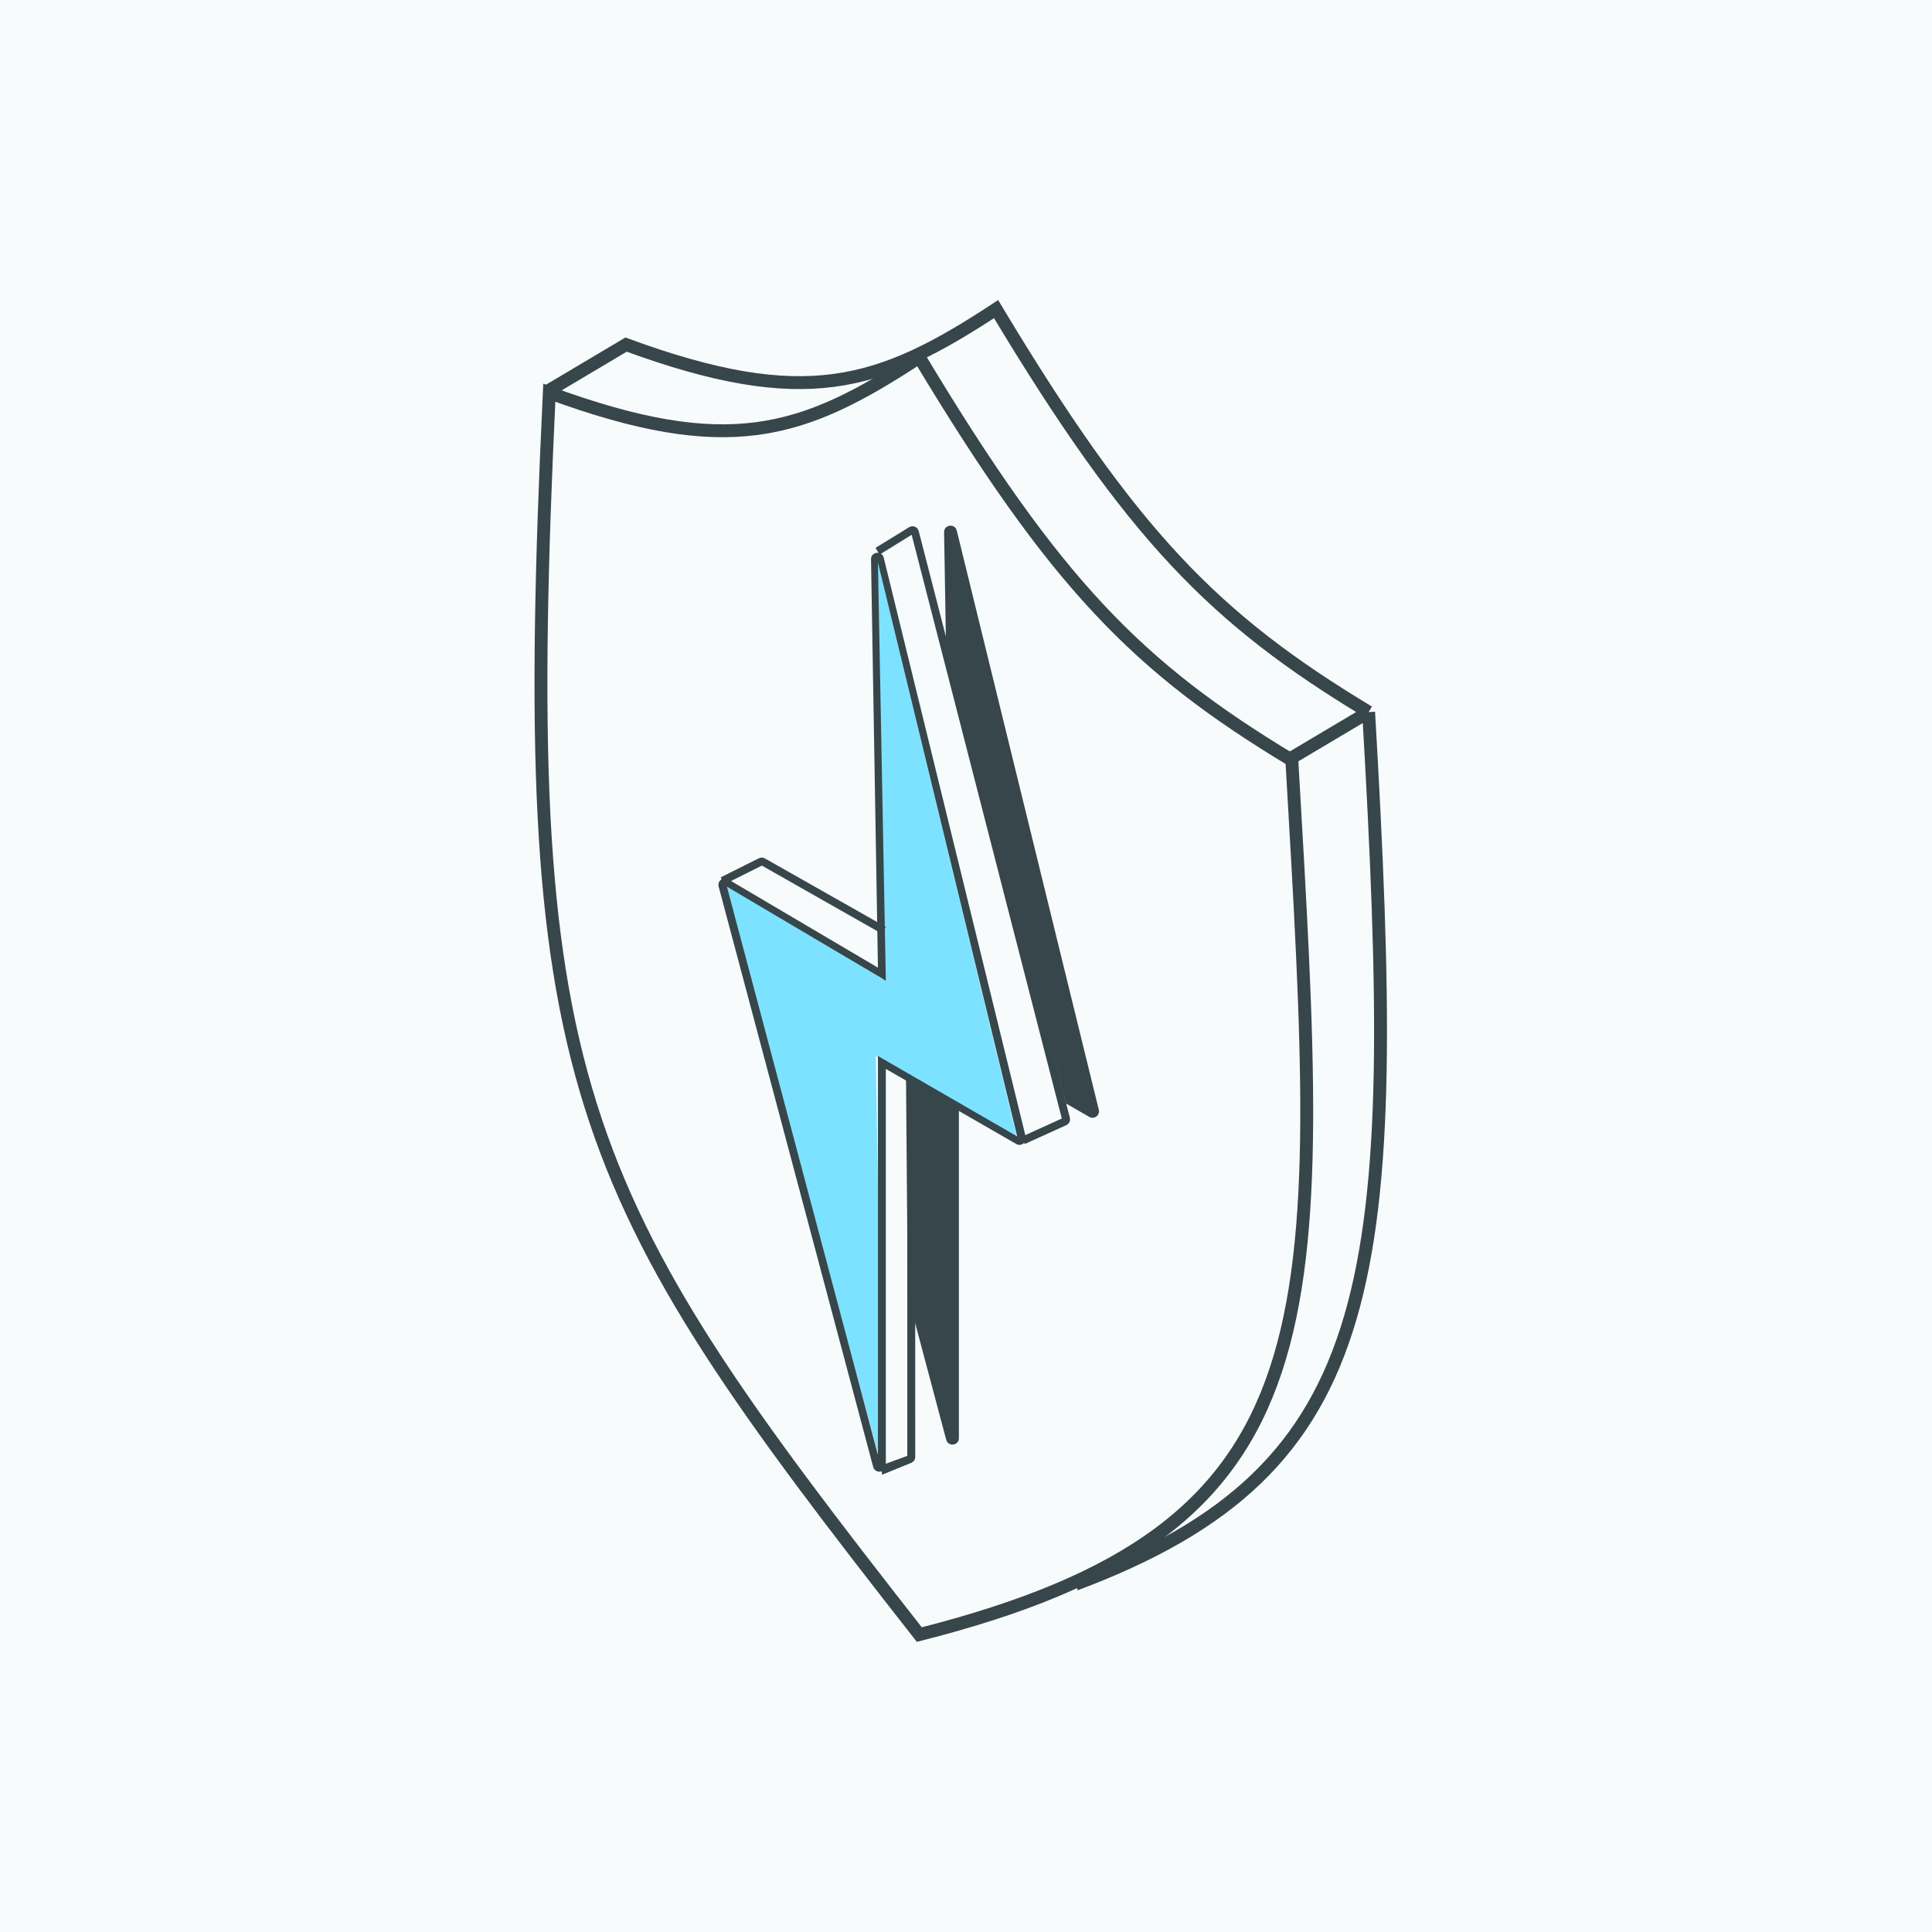 <svg width="150" height="150" viewBox="0 0 150 150" fill="none" xmlns="http://www.w3.org/2000/svg">
<rect width="150" height="150" fill="#F7FBFC"/>
<path d="M71.375 126.908C44.221 92.278 40.089 84.21 42.647 30.493C56.523 35.584 62.27 33.722 71.375 27.738C81.949 45.339 88.332 51.813 100.299 59.024C102.857 103.1 104.038 118.644 71.375 126.908Z" stroke="#36464A"/>
<path d="M83.5 123C107.5 114 108.817 99.361 106.259 55.286M106.259 55.286C94.292 48.075 87.909 41.6 77.335 24C68.23 29.984 62.482 31.846 48.607 26.755L42.647 30.297M106.259 55.286L100.299 58.828" stroke="#36464A"/>
<path d="M56 68.5L68.5 114L68 82L79 88.5L68 43L68.5 76L56 68.5Z" fill="#7DE2FF"/>
<path fill-rule="evenodd" clip-rule="evenodd" d="M74.448 86.166L74.448 111.658C74.448 112.243 73.616 112.352 73.465 111.786L70.48 100.574L70.344 83.818L74.448 86.166ZM73.453 50.441L73.299 41.323C73.289 40.727 74.142 40.617 74.284 41.195L85.311 86.165C85.416 86.592 84.957 86.937 84.576 86.717L82.768 85.677L73.453 50.441Z" fill="#36464A"/>
<path fill-rule="evenodd" clip-rule="evenodd" d="M67.626 43.425C67.616 42.829 68.47 42.719 68.612 43.298L79.638 88.267C79.743 88.694 79.285 89.039 78.903 88.819L68.776 82.99L68.776 113.76C68.776 114.345 67.943 114.454 67.793 113.889L55.795 68.827C55.68 68.394 56.147 68.04 56.533 68.267L68.163 75.129L67.626 43.425ZM56.437 68.839L68.776 76.141L68.163 43.682L78.974 88.231L68.163 81.988L68.163 112.95L56.437 68.839Z" fill="#36464A"/>
<path fill-rule="evenodd" clip-rule="evenodd" d="M71.329 41.233C71.245 40.907 70.869 40.756 70.583 40.932L67.977 42.536L68.292 43.061L70.781 41.519L82.439 86.841L79.307 88.265L79.561 88.822L82.784 87.357C83.005 87.256 83.122 87.012 83.062 86.777L71.329 41.233Z" fill="#36464A"/>
<path fill-rule="evenodd" clip-rule="evenodd" d="M59.388 66.649C59.243 66.567 59.067 66.563 58.918 66.637L55.954 68.119L56.228 68.667L59.152 67.205L68.491 72.508L68.772 71.964L59.388 66.649ZM71.055 83.817L70.442 83.824L70.442 113.034L68.378 113.79L68.491 114.495L70.748 113.574C70.936 113.497 71.059 113.314 71.059 113.111L71.055 83.817Z" fill="#36464A"/>
</svg>

